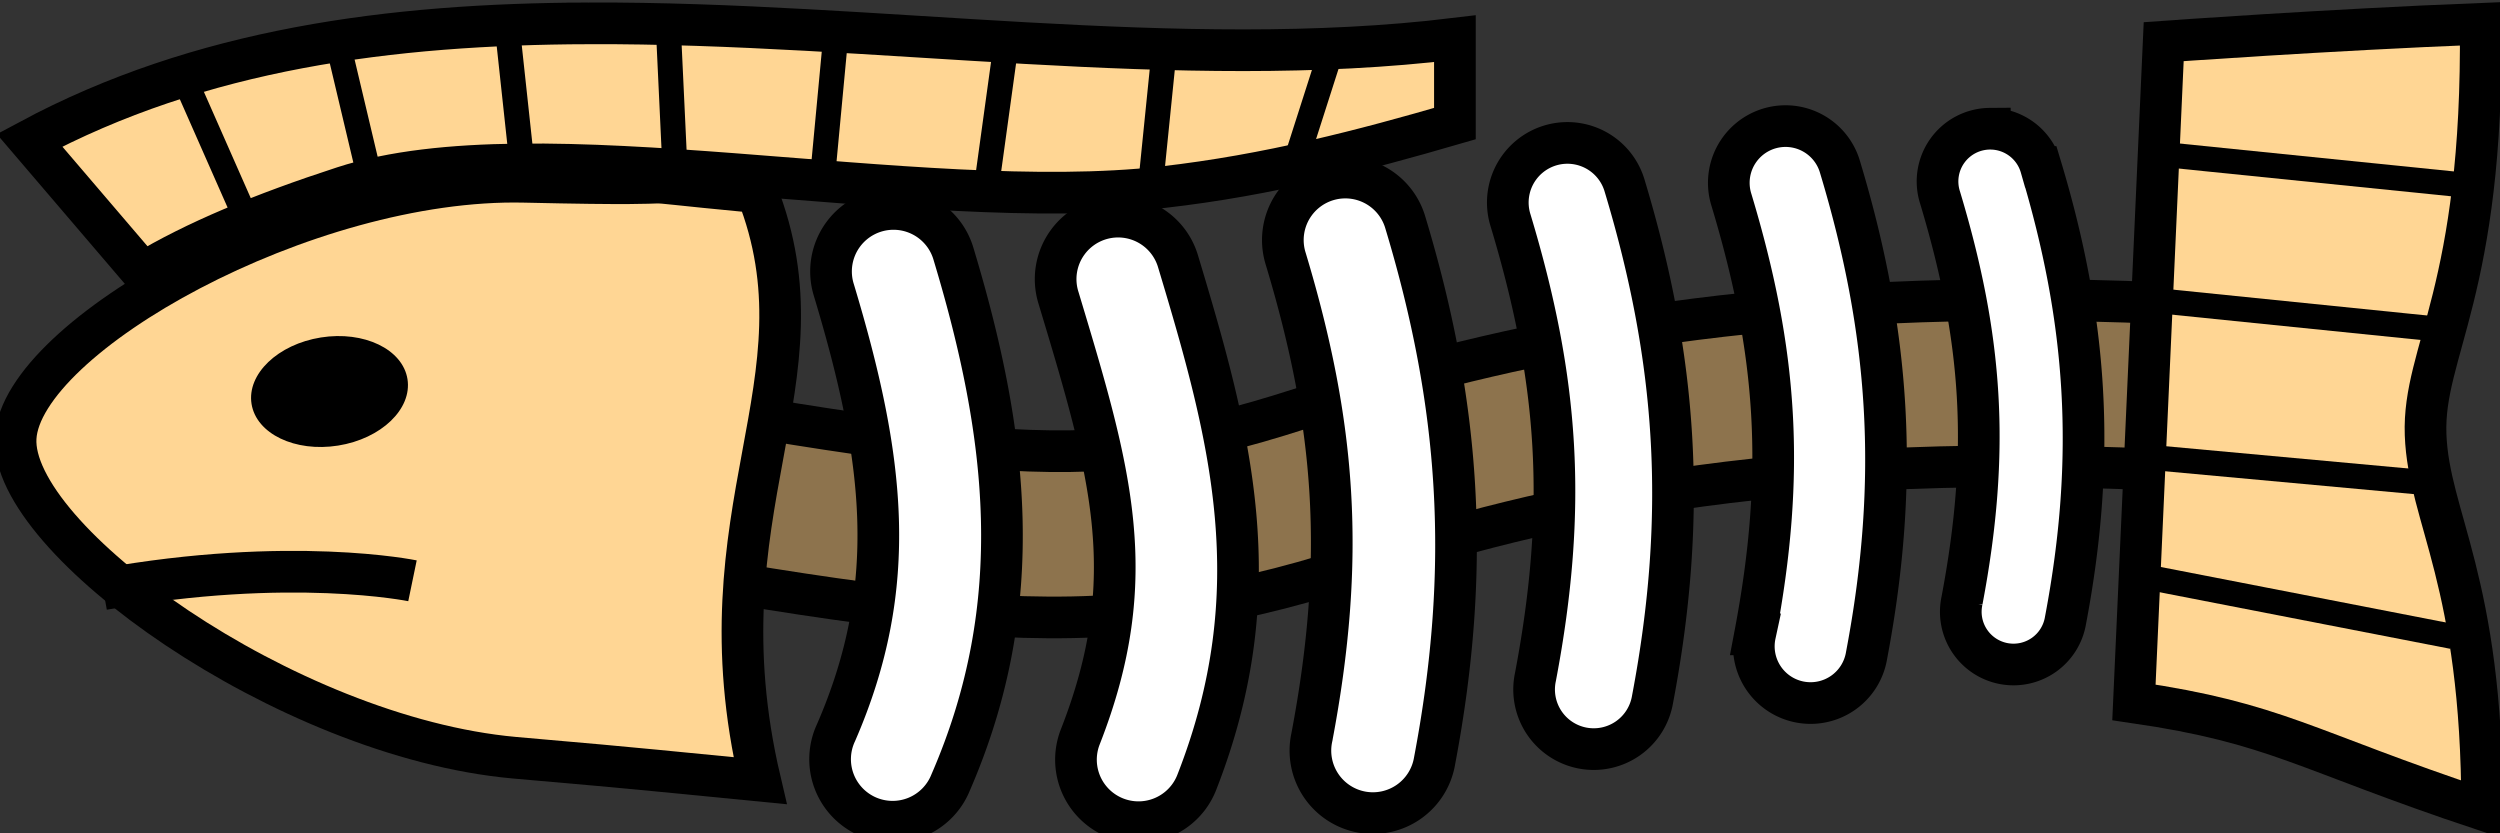 <?xml version="1.0" encoding="UTF-8" standalone="no"?>
<!-- Created with Inkscape (http://www.inkscape.org/) -->

<svg
   xmlns:dc="http://purl.org/dc/elements/1.1/"
   xmlns:cc="http://creativecommons.org/ns#"
   xmlns:rdf="http://www.w3.org/1999/02/22-rdf-syntax-ns#"
   xmlns:svg="http://www.w3.org/2000/svg"
   xmlns="http://www.w3.org/2000/svg"
   xmlns:sodipodi="http://sodipodi.sourceforge.net/DTD/sodipodi-0.dtd"
   xmlns:inkscape="http://www.inkscape.org/namespaces/inkscape"
   width="600"
   height="200"
   id="svg2"
   version="1.1"
   inkscape:version="0.47 r22583"
   sodipodi:docname="small.svg">
  <rect width="100%" height="100%" fill="#333333" stroke="none"/>
  <defs
     id="defs4">
    <linearGradient
       id="linearGradient2824">
      <stop
         style="stop-color:#cacaff;stop-opacity:1;"
         offset="0"
         id="stop2826" />
      <stop
         style="stop-color:#0000ff;stop-opacity:1;"
         offset="1"
         id="stop2828" />
    </linearGradient>
    <inkscape:perspective
       sodipodi:type="inkscape:persp3d"
       inkscape:vp_x="0 : 526.18109 : 1"
       inkscape:vp_y="0 : 1000 : 0"
       inkscape:vp_z="744.09448 : 526.18109 : 1"
       inkscape:persp3d-origin="372.04724 : 350.78739 : 1"
       id="perspective10" />
    <inkscape:perspective
       id="perspective2895"
       inkscape:persp3d-origin="0.5 : 0.33333333 : 1"
       inkscape:vp_z="1 : 0.5 : 1"
       inkscape:vp_y="0 : 1000 : 0"
       inkscape:vp_x="0 : 0.5 : 1"
       sodipodi:type="inkscape:persp3d" />
    <inkscape:perspective
       id="perspective3722"
       inkscape:persp3d-origin="0.5 : 0.33333333 : 1"
       inkscape:vp_z="1 : 0.5 : 1"
       inkscape:vp_y="0 : 1000 : 0"
       inkscape:vp_x="0 : 0.5 : 1"
       sodipodi:type="inkscape:persp3d" />
  </defs>
  <sodipodi:namedview
     id="base"
     pagecolor="#ffffff"
     bordercolor="#666666"
     borderopacity="1.0"
     inkscape:pageopacity="0.0"
     inkscape:pageshadow="2"
     inkscape:zoom="0.52562057"
     inkscape:cx="282.78914"
     inkscape:cy="155.12487"
     inkscape:document-units="px"
     inkscape:current-layer="layer1"
     showgrid="true"
     inkscape:snap-global="false"
     inkscape:window-width="1280"
     inkscape:window-height="719"
     inkscape:window-x="61"
     inkscape:window-y="26"
     inkscape:window-maximized="0"
     inkscape:snap-grids="true">
    <inkscape:grid
       type="xygrid"
       id="grid2818"
       empspacing="5"
       visible="true"
       enabled="true"
       snapvisiblegridlinesonly="true"
       spacingx="40px"
       spacingy="40px" />
  </sodipodi:namedview>
  <g
     inkscape:label="Layer 1"
     inkscape:groupmode="layer"
     id="layer1"
     transform="translate(3.553,-460.321)">
    <path
       style="font-size:medium;font-style:normal;font-variant:normal;font-weight:normal;font-stretch:normal;text-indent:0;text-align:start;text-decoration:none;line-height:normal;letter-spacing:normal;word-spacing:normal;text-transform:none;direction:ltr;block-progression:tb;writing-mode:lr-tb;text-anchor:start;color:#000000;fill:#8d734d;fill-opacity:1;stroke:#000000;stroke-width:10;marker:none;visibility:visible;display:inline;overflow:visible;enable-background:accumulate;font-family:Bitstream Vera Sans;-inkscape-font-specification:Bitstream Vera Sans;stroke-opacity:1;stroke-miterlimit:4;stroke-dasharray:none"
       d="m 497,532.469 c -89.065,-1.902 -145.353,12.074 -188.5,25.969 -28.207,9.084 -46.389,11.597 -75.469,9.469 -29.079,-2.128 -68.849,-9.586 -134.094,-21.219 l -7,39.375 c 65.065,11.601 105.111,19.301 138.156,21.719 33.045,2.418 59.296,-1.141 90.688,-11.25 C 367.795,581.391 426.232,566.803 534.5,574.219 l 2.75,-39.906 c -14.119,-0.967 -27.526,-1.572 -40.25,-1.844 z"
       id="path4662" />
    <g
       id="g4460"
       transform="translate(-2.525,0)"
       style="opacity:1">
      <path
         sodipodi:nodetypes="cssccz"
         id="path3942"
         d="M 124.87,503.954 C 72.382,502.725 4.156,541.097 2.728,565.382 1.299,589.668 67.575,637.208 122.37,642.168 c 20.803,1.883 14.443,1.125 59.023,5.516 -15.303,-65.202 17.177,-95.646 -0.75,-141.23 -42.392,-4.032 -3.284,-1.271 -55.773,-2.5 z"
         style="fill:#ffd694;fill-opacity:1;stroke:#000000;stroke-width:10;stroke-linecap:round;stroke-miterlimit:4;stroke-opacity:1;stroke-dasharray:none" />
      <path
         transform="matrix(0.988,-0.157,0.157,0.988,-13.712,474.23)"
         d="m 96.975,93.429 c 0,7.253 -8.48,13.132 -18.94,13.132 -10.46,0 -18.94,-5.879 -18.94,-13.132 0,-7.253 8.48,-13.132 18.94,-13.132 10.46,0 18.94,5.879 18.94,13.132 z"
         sodipodi:ry="13.131983"
         sodipodi:rx="18.940361"
         sodipodi:cy="93.428909"
         sodipodi:cx="78.034286"
         id="path4454"
         style="fill:#000000;fill-opacity:1;stroke:none"
         sodipodi:type="arc" />
      <path
         transform="translate(-3.553,460.321)"
         id="path4458"
         d="m 27.274,141.411 c 44.952,-8.081 74.246,-2.02 74.246,-2.02"
         style="fill:none;stroke:#000000;stroke-width:10;stroke-miterlimit:4;stroke-opacity:1;stroke-dasharray:none" />
    </g>
    <g
       id="g4651"
       transform="translate(-1.01,-353.553)">
      <path
         id="path4569"
         transform="translate(-3.553,460.321)"
         d="m 142.156,359.156 c -47.352,0.178 -93.082,6.077 -134.062,28.062 L 35.312,419.062 c 12.471,-7.525 28.599,-14.233 48.156,-20.594 46.64,-15.169 137.325,6.764 196.688,0 25.372,-2.891 48.146,-8.891 70.031,-15.25 l 0,-20.375 c -66.183,8.018 -138.825,-3.948 -208.031,-3.688 z"
         style="fill:#ffd694;fill-opacity:1;stroke:#000000;stroke-width:10;stroke-miterlimit:4;stroke-opacity:1;stroke-dasharray:none" />
      <path
         sodipodi:nodetypes="cc"
         style="fill:#ff9d00;fill-opacity:1;stroke:#000000;stroke-width:6;stroke-miterlimit:4;stroke-opacity:1;stroke-dasharray:none"
         d="m 41.294,831.796 13.951,31.633"
         id="path4589" />
      <path
         sodipodi:nodetypes="cc"
         style="fill:#ff9d00;fill-opacity:1;stroke:#000000;stroke-width:6;stroke-miterlimit:4;stroke-opacity:1;stroke-dasharray:none"
         d="m 78.874,825.62 7.166,30.213"
         id="path4591" />
      <path
         sodipodi:nodetypes="cc"
         style="fill:#ff9d00;fill-opacity:1;stroke:#000000;stroke-width:6;stroke-miterlimit:4;stroke-opacity:1;stroke-dasharray:none"
         d="m 119.263,821.069 3.563,32.979"
         id="path4593" />
      <path
         sodipodi:nodetypes="cc"
         style="fill:#ff9d00;fill-opacity:1;stroke:#000000;stroke-width:6;stroke-miterlimit:4;stroke-opacity:1;stroke-dasharray:none"
         d="m 157.896,821.394 1.493,31.786"
         id="path4595" />
      <path
         sodipodi:nodetypes="cc"
         style="fill:#ff9d00;fill-opacity:1;stroke:#000000;stroke-width:6;stroke-miterlimit:4;stroke-opacity:1;stroke-dasharray:none"
         d="m 197.935,823.67 -3.189,33.939"
         id="path4597" />
      <path
         sodipodi:nodetypes="cc"
         style="fill:#ff9d00;fill-opacity:1;stroke:#000000;stroke-width:6;stroke-miterlimit:4;stroke-opacity:1;stroke-dasharray:none"
         d="m 238.675,826.27 -4.673,33.881"
         id="path4599" />
      <path
         sodipodi:nodetypes="cc"
         style="fill:#ff9d00;fill-opacity:1;stroke:#000000;stroke-width:6;stroke-miterlimit:4;stroke-opacity:1;stroke-dasharray:none"
         d="m 276.606,828.546 -3.024,29.852"
         id="path4601" />
      <path
         style="fill:#ff9d00;fill-opacity:1;stroke:#000000;stroke-width:6;stroke-miterlimit:4;stroke-opacity:1;stroke-dasharray:none"
         d="m 315.942,829.196 -8.187,25.572"
         id="path4603"
         sodipodi:nodetypes="cc" />
    </g>
    <path
       style="fill:#ffd694;fill-opacity:1;stroke:#000000;stroke-width:10;stroke-linecap:butt;stroke-miterlimit:4;stroke-opacity:1;stroke-dasharray:none;opacity:1"
       d="m 515.733,470.321 -7.143,158.571 c 34.286,5 40.714,11.429 83.571,25.714 0,-55 -12.857,-70 -13.571,-90 -0.714,-20 13.929,-34.286 13.214,-98.571 -36.429,1.429 -76.071,4.286 -76.071,4.286 z"
       id="path4672"
       sodipodi:nodetypes="cccccc" />
    <path
       style="fill:#ffd694;fill-opacity:1;stroke:#000000;stroke-width:6;stroke-linecap:butt;stroke-miterlimit:4;stroke-opacity:1;stroke-dasharray:none"
       d="M 589.171,44.184 517.198,36.86"
       id="path4676"
       transform="translate(-3.553,460.321)"
       sodipodi:nodetypes="cc" />
    <path
       sodipodi:nodetypes="cc"
       id="path4678"
       d="m 586.881,539.86 -71.973,-7.324"
       style="fill:#ffd694;fill-opacity:1;stroke:#000000;stroke-width:6;stroke-linecap:butt;stroke-miterlimit:4;stroke-opacity:1;stroke-dasharray:none" />
    <path
       style="opacity:1;fill:#ffd694;fill-opacity:1;stroke:#000000;stroke-width:6;stroke-linecap:butt;stroke-miterlimit:4;stroke-opacity:1;stroke-dasharray:none"
       d="m 583.595,115.965 -69.428,-6.374"
       id="path4680"
       transform="translate(-3.553,460.321)"
       sodipodi:nodetypes="cc" />
    <path
       style="opacity:1;fill:#ffd694;fill-opacity:1;stroke:#000000;stroke-width:6;stroke-linecap:butt;stroke-miterlimit:4;stroke-opacity:1;stroke-dasharray:none"
       d="M 588.666,152.775 513.41,138.128"
       id="path4682"
       transform="translate(-3.553,460.321)" />
    <path
       style="font-size:medium;font-style:normal;font-variant:normal;font-weight:normal;font-stretch:normal;text-indent:0;text-align:start;text-decoration:none;line-height:normal;letter-spacing:normal;word-spacing:normal;text-transform:none;direction:ltr;block-progression:tb;writing-mode:lr-tb;text-anchor:start;color:#000000;fill:#ffffff;fill-opacity:1;fill-rule:nonzero;stroke:#000000;stroke-width:10;marker:none;visibility:visible;display:inline;overflow:visible;enable-background:accumulate;font-family:Bitstream Vera Sans;-inkscape-font-specification:Bitstream Vera Sans;stroke-opacity:1;stroke-miterlimit:4;stroke-dasharray:none"
       d="M 210.781,510.469 A 15.002,15.002 0 0 0 196.594,530 c 12.164,40.371 15.905,70.736 0.5,106.156 a 15.002,15.002 0 1 0 27.5,11.969 c 18.792,-43.209 13.676,-83.779 0.719,-126.781 a 15.002,15.002 0 0 0 -14.531,-10.875 z"
       id="path4684" />
    <path
       style="font-size:medium;font-style:normal;font-variant:normal;font-weight:normal;font-stretch:normal;text-indent:0;text-align:start;text-decoration:none;line-height:normal;letter-spacing:normal;word-spacing:normal;text-transform:none;direction:ltr;block-progression:tb;writing-mode:lr-tb;text-anchor:start;color:#000000;fill:#ffffff;fill-opacity:1;fill-rule:nonzero;stroke:#000000;stroke-width:10;marker:none;visibility:visible;display:inline;overflow:visible;enable-background:accumulate;font-family:Bitstream Vera Sans;-inkscape-font-specification:Bitstream Vera Sans;stroke-opacity:1;stroke-miterlimit:4;stroke-dasharray:none"
       d="M 264.688,512.312 A 15.002,15.002 0 0 0 250.5,531.844 c 12.529,41.582 20.239,66.982 5.219,105.312 a 15.007,15.007 0 1 0 27.938,10.969 c 18.167,-46.36 8.155,-83.146 -4.438,-124.938 a 15.002,15.002 0 0 0 -14.531,-10.875 z"
       id="path4698" />
    <path
       style="font-size:medium;font-style:normal;font-variant:normal;font-weight:normal;font-stretch:normal;text-indent:0;text-align:start;text-decoration:none;line-height:normal;letter-spacing:normal;word-spacing:normal;text-transform:none;direction:ltr;block-progression:tb;writing-mode:lr-tb;text-anchor:start;color:#000000;fill:#ffffff;fill-opacity:1;fill-rule:nonzero;stroke:#000000;stroke-width:10;marker:none;visibility:visible;display:inline;overflow:visible;enable-background:accumulate;font-family:Bitstream Vera Sans;-inkscape-font-specification:Bitstream Vera Sans;stroke-opacity:1;stroke-miterlimit:4;stroke-dasharray:none"
       d="m 319.219,502.938 a 15.002,15.002 0 0 0 -14.188,19.531 c 12.046,39.979 14.39,71.935 6.25,114.844 a 15.002,15.002 0 1 0 29.469,5.594 c 8.884,-46.832 6.075,-85.699 -7,-129.094 a 15.002,15.002 0 0 0 -14.531,-10.875 z"
       id="path4700" />
    <path
       id="path4771"
       d="m 372.523,494.621 a 14.31,14.31 0 0 0 -13.533,18.63 c 11.491,38.135 13.727,68.617 5.962,109.547 a 14.31,14.31 0 1 0 28.11,5.336 c 8.475,-44.672 5.795,-81.747 -6.677,-123.14 A 14.31,14.31 0 0 0 372.523,494.621 z"
       style="font-size:medium;font-style:normal;font-variant:normal;font-weight:normal;font-stretch:normal;text-indent:0;text-align:start;text-decoration:none;line-height:normal;letter-spacing:normal;word-spacing:normal;text-transform:none;direction:ltr;block-progression:tb;writing-mode:lr-tb;text-anchor:start;color:#000000;fill:#ffffff;fill-opacity:1;fill-rule:nonzero;stroke:#000000;stroke-width:10;stroke-miterlimit:4;stroke-opacity:1;stroke-dasharray:none;marker:none;visibility:visible;display:inline;overflow:visible;enable-background:accumulate;font-family:Bitstream Vera Sans;-inkscape-font-specification:Bitstream Vera Sans" />
    <path
       style="font-size:medium;font-style:normal;font-variant:normal;font-weight:normal;font-stretch:normal;text-indent:0;text-align:start;text-decoration:none;line-height:normal;letter-spacing:normal;word-spacing:normal;text-transform:none;direction:ltr;block-progression:tb;writing-mode:lr-tb;text-anchor:start;color:#000000;fill:#ffffff;fill-opacity:1;fill-rule:nonzero;stroke:#000000;stroke-width:10;stroke-miterlimit:4;stroke-opacity:1;stroke-dasharray:none;marker:none;visibility:visible;display:inline;overflow:visible;enable-background:accumulate;font-family:Bitstream Vera Sans;-inkscape-font-specification:Bitstream Vera Sans"
       d="m 424.876,490.586 a 13.618,13.618 0 0 0 -12.879,17.73 c 10.935,36.291 13.063,65.299 5.673,104.25 a 13.618,13.618 0 1 0 26.75,5.078 c 8.065,-42.512 5.515,-77.794 -6.354,-117.186 a 13.618,13.618 0 0 0 -13.191,-9.872 z"
       id="path4773" />
    <path
       id="path4775"
       d="m 474.009,491.214 a 12.649,12.649 0 0 0 -11.963,16.469 c 10.157,33.71 12.134,60.654 5.27,96.835 a 12.649,12.649 0 1 0 24.848,4.717 c 7.491,-39.488 5.123,-72.261 -5.902,-108.85 a 12.649,12.649 0 0 0 -12.253,-9.17 z"
       style="font-size:medium;font-style:normal;font-variant:normal;font-weight:normal;font-stretch:normal;text-indent:0;text-align:start;text-decoration:none;line-height:normal;letter-spacing:normal;word-spacing:normal;text-transform:none;direction:ltr;block-progression:tb;writing-mode:lr-tb;text-anchor:start;color:#000000;fill:#ffffff;fill-opacity:1;fill-rule:nonzero;stroke:#000000;stroke-width:10;stroke-miterlimit:4;stroke-opacity:1;stroke-dasharray:none;marker:none;visibility:visible;display:inline;overflow:visible;enable-background:accumulate;font-family:Bitstream Vera Sans;-inkscape-font-specification:Bitstream Vera Sans" />
  </g>
</svg>
